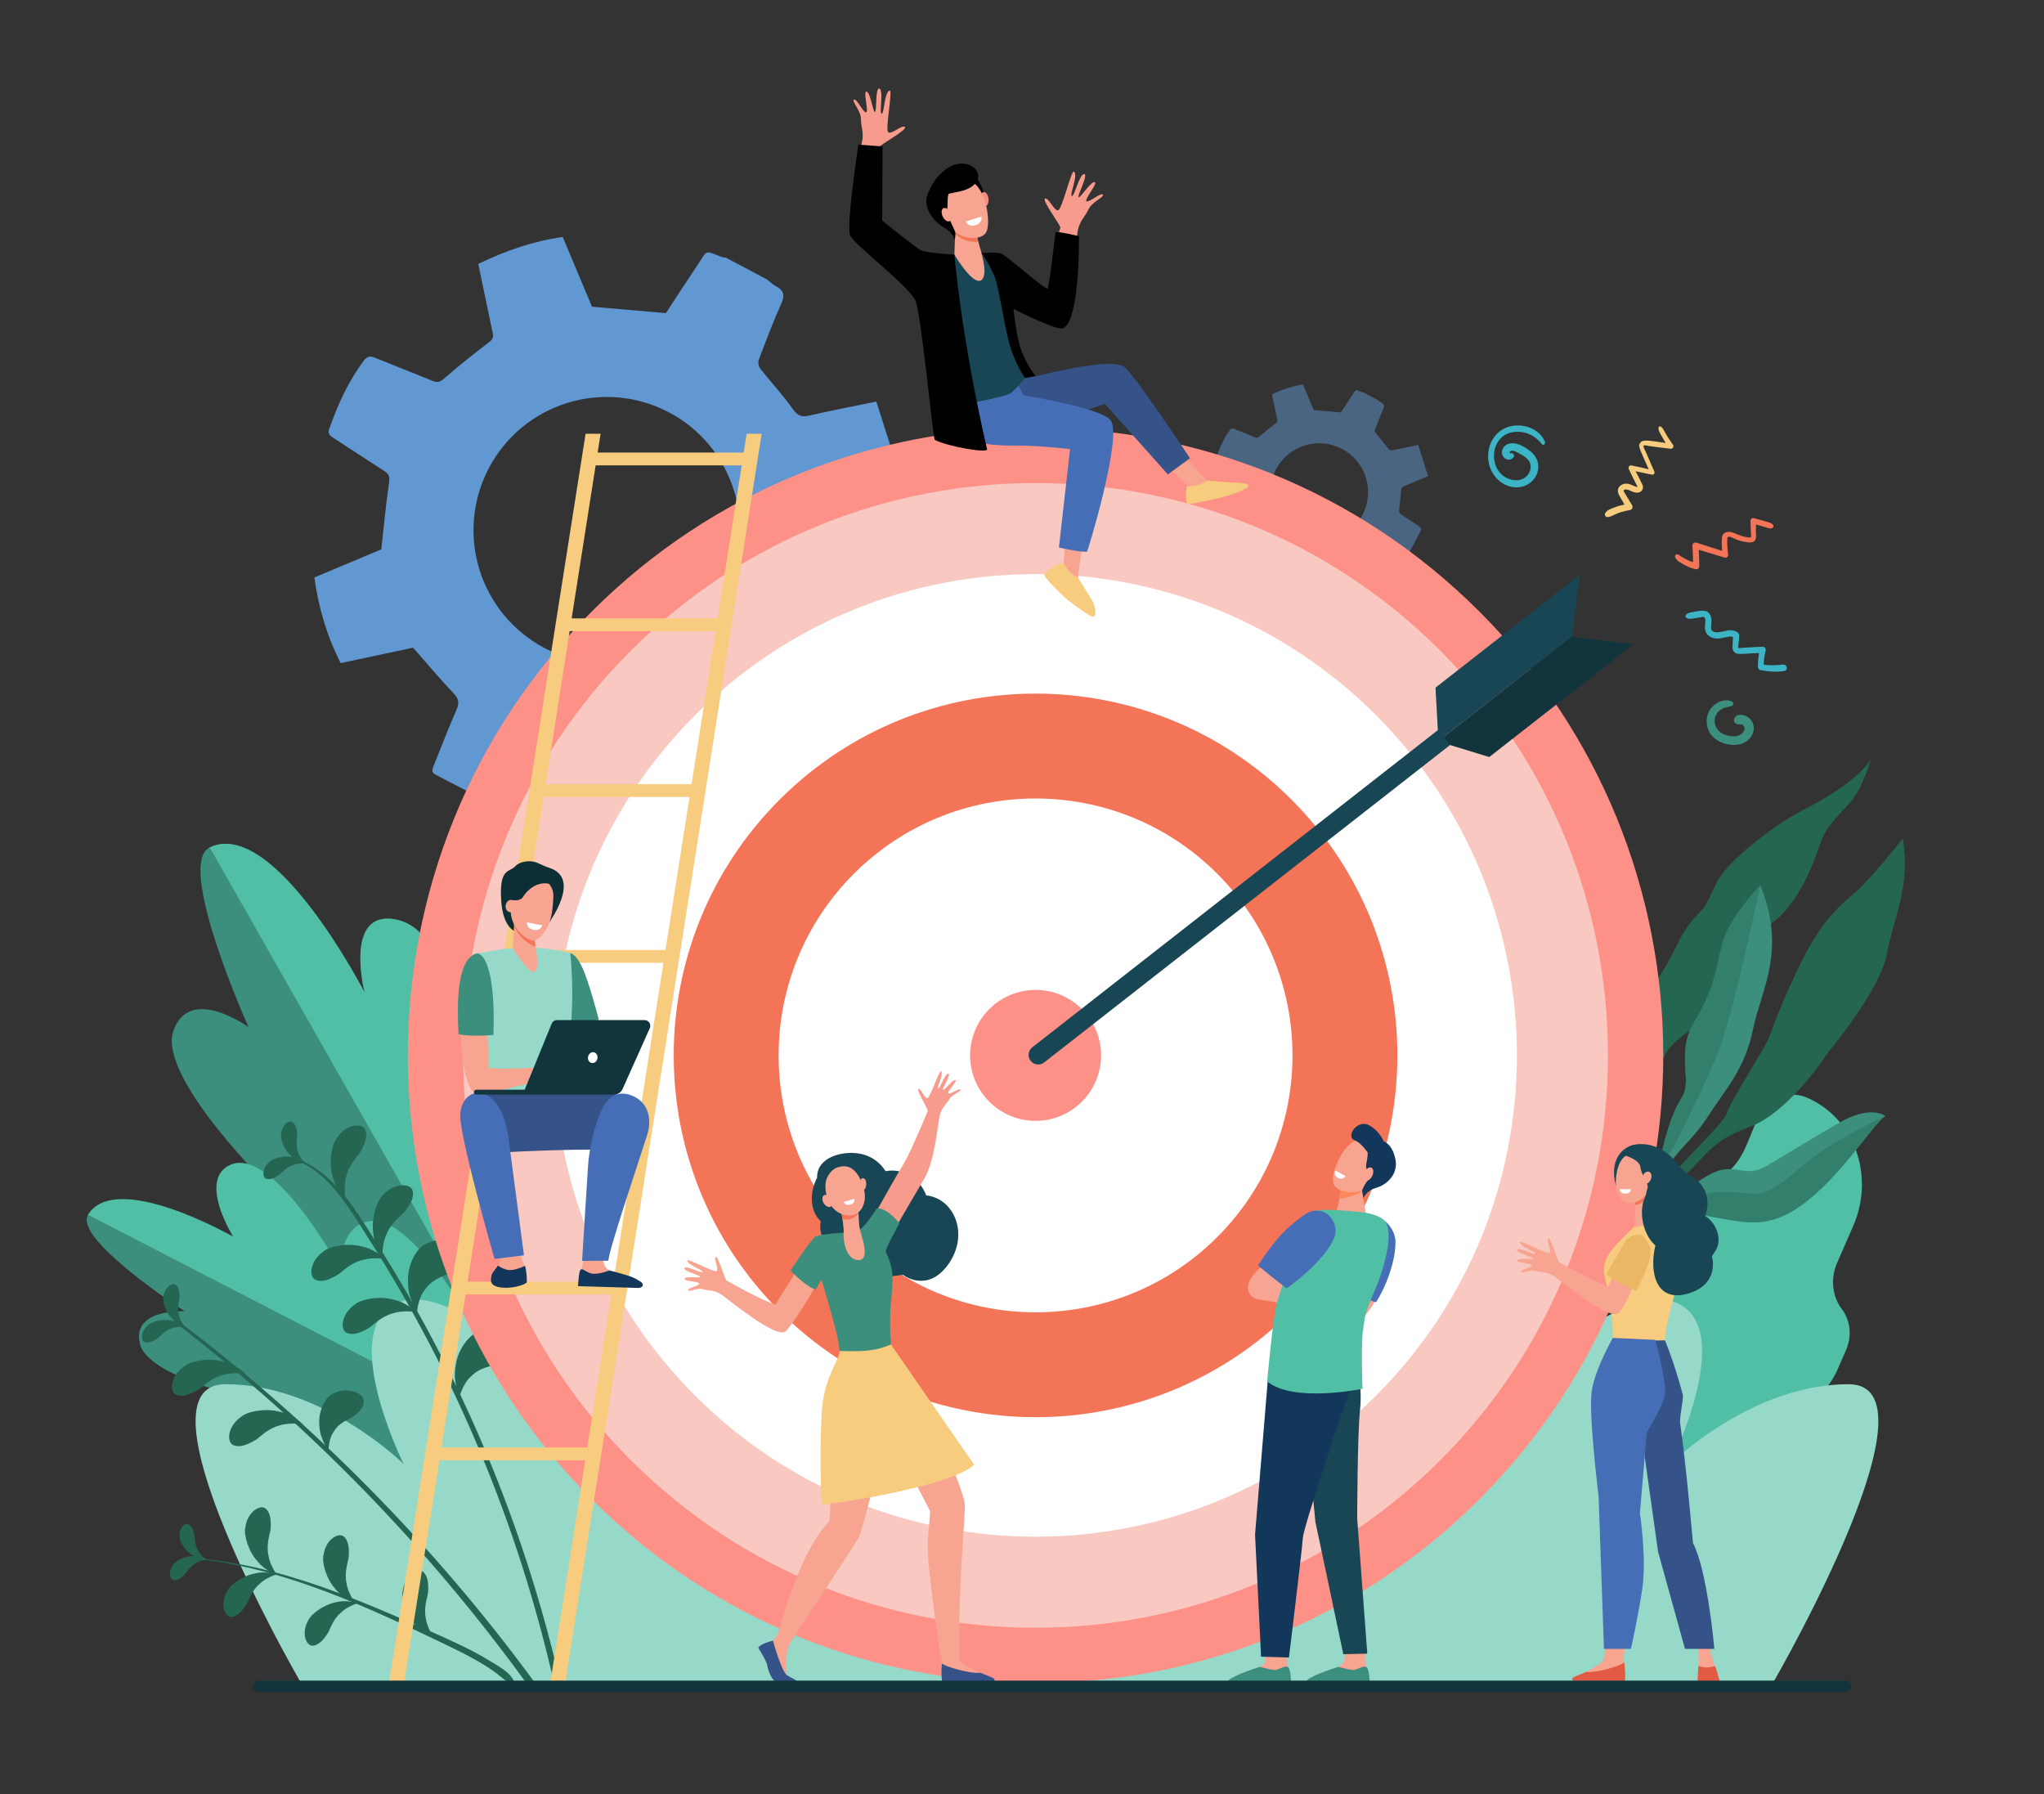 <svg width="630" height="553" viewBox="0 0 630 553" fill="none" xmlns="http://www.w3.org/2000/svg">
<rect x="0" y="0" width="630" height="553" fill="#333333" stroke="none"/>
<g clip-path="url(#clip0)">
<path d="M268.054 190.149C263.859 187.359 259.564 184.716 255.427 181.854C254.672 181.329 253.997 179.977 254.077 179.089C254.577 173.283 255.415 167.493 255.877 161.67C256.013 159.977 256.389 159.09 258.01 158.443C263.712 156.17 269.348 153.742 275.015 151.367C275.933 150.983 276.838 150.565 278.42 149.866C275.654 141.173 272.911 132.576 270.103 123.764C262.805 125.263 256.148 126.529 249.552 128.044C247.229 128.597 245.957 128.321 244.444 126.175C241.35 121.784 237.647 117.825 234.32 113.592C233.808 112.942 233.584 111.629 233.872 110.865C236.084 105.042 238.277 99.203 240.83 93.529C242.055 90.805 241.424 89.348 238.982 88.101C238.045 87.623 237.279 86.804 236.435 86.141L223.791 79.436C223.255 79.379 222.726 79.272 222.209 79.118C217.071 77.058 218.061 77.094 215.179 81.388C211.667 86.622 208.248 91.914 205.242 96.499L182.465 94.524C179.553 87.584 176.505 80.332 173.441 73.032C164.204 74.337 155.741 77.304 147.417 81.327C148.905 88.48 150.34 95.475 151.831 102.465C152.107 103.721 152.027 104.481 150.802 105.41C146.006 109.046 141.296 112.812 136.761 116.766C135.456 117.908 134.609 117.919 133.193 117.336C127.35 114.922 121.448 112.635 115.59 110.26C114.136 109.665 113.198 109.707 112.133 111.142C107.357 117.537 104.113 124.69 101.475 132.156C100.949 133.632 101.663 134.266 102.783 134.982C107.955 138.3 113.046 141.731 118.243 145.008C119.739 145.951 120.201 146.769 119.916 148.696C118.931 155.357 118.334 162.073 117.529 169.309L96.9 177.966C98.192 187.367 100.772 196.08 105.006 204.364L127.327 199.605C131.667 204.538 135.58 209.228 139.773 213.643C141.36 215.302 141.648 216.574 140.741 218.656C138.321 224.2 136.119 229.835 133.885 235.459C133.445 236.565 132.568 237.865 134.305 238.777C141.368 242.445 148.43 246.115 155.489 249.785C156.991 250.564 157.931 250.061 158.827 248.64C162.163 243.386 165.728 238.255 168.972 232.935C170.222 230.883 171.582 230.797 173.706 231.068C178.961 231.737 184.232 232.304 189.509 232.39C191.782 232.426 192.62 233.012 193.4 235.028C195.911 241.509 198.674 247.888 201.285 254.173C206.921 254.134 222.24 249.221 227.749 245.748C226.252 238.835 224.814 231.845 223.18 224.891C222.771 223.152 223.282 222.403 224.607 221.344C228.885 217.932 232.92 214.218 237.165 210.765C237.879 210.182 239.334 209.855 240.155 210.17C245.374 212.172 250.523 214.357 255.673 216.53C258.549 217.749 259.705 218.255 260.803 217.509L272.687 195.076C272.7 193.257 271.448 192.408 268.054 190.149ZM223.329 182.612C218.234 192.24 209.522 199.45 199.11 202.656C188.697 205.862 177.438 204.802 167.807 199.708C163.039 197.186 158.814 193.749 155.374 189.594C151.933 185.44 149.345 180.648 147.758 175.494C146.17 170.339 145.613 164.922 146.119 159.552C146.625 154.182 148.185 148.965 150.708 144.198C155.803 134.569 164.515 127.359 174.927 124.153C185.34 120.947 196.599 122.008 206.23 127.102C215.86 132.196 223.071 140.906 226.278 151.316C229.485 161.726 228.424 172.984 223.329 182.612Z" fill="#6198D1"/>
<path opacity="0.5" d="M436.348 161.498C434.811 160.472 433.234 159.502 431.713 158.457C431.561 158.333 431.438 158.178 431.352 158.001C431.267 157.825 431.221 157.632 431.218 157.436C431.403 155.305 431.71 153.181 431.879 151.046C431.929 150.424 432.067 150.098 432.662 149.86C434.755 149.031 436.827 148.135 438.904 147.264C439.241 147.123 439.573 146.968 440.154 146.711C439.139 143.52 438.132 140.351 437.112 137.13C434.432 137.683 431.987 138.142 429.567 138.701C428.713 138.9 428.248 138.803 427.692 138.015C426.555 136.403 425.203 134.951 423.975 133.397C423.877 133.252 423.811 133.088 423.783 132.915C423.754 132.742 423.763 132.565 423.809 132.396C424.619 130.256 425.427 128.113 426.365 126.037C426.815 125.036 426.583 124.502 425.687 124.043C425.353 123.835 425.04 123.594 424.752 123.325L420.092 120.855C419.895 120.835 419.701 120.796 419.511 120.739C417.628 119.982 417.99 119.995 416.931 121.569C415.642 123.49 414.387 125.44 413.283 127.113L404.923 126.388L401.604 118.497C398.214 118.978 395.102 120.067 392.052 121.538C392.605 124.173 393.125 126.742 393.67 129.308C393.769 129.767 393.742 130.046 393.291 130.386C391.532 131.722 389.803 133.104 388.139 134.556C387.657 134.976 387.348 134.979 386.828 134.766C384.682 133.879 382.516 133.043 380.367 132.167C379.834 131.951 379.488 131.968 379.098 132.493C377.344 134.841 376.155 137.47 375.185 140.199C374.994 140.752 375.254 140.976 375.666 141.239C377.563 142.453 379.433 143.727 381.341 144.919C381.894 145.265 382.06 145.566 381.955 146.271C381.592 148.718 381.374 151.182 381.078 153.839L373.506 157.016C373.942 160.387 374.949 163.66 376.482 166.694L384.679 164.952C386.269 166.763 387.721 168.483 389.25 170.106C389.831 170.717 389.939 171.181 389.604 171.944C388.717 173.979 387.909 176.05 387.088 178.113C386.927 178.519 386.606 178.995 387.243 179.327L395.019 183.369C395.572 183.646 395.915 183.466 396.245 182.946C397.47 181.011 398.778 179.136 399.967 177.184C400.426 176.429 400.927 176.399 401.707 176.498C403.632 176.766 405.571 176.927 407.514 176.982C408.344 176.996 408.656 177.212 408.944 177.95C409.865 180.331 410.88 182.672 411.84 184.978C413.908 184.978 419.531 183.162 421.552 181.887C420.999 179.352 420.474 176.783 419.876 174.231C419.724 173.592 419.912 173.316 420.399 172.929C421.97 171.676 423.441 170.313 425.009 169.044C425.166 168.928 425.347 168.849 425.538 168.811C425.729 168.774 425.926 168.778 426.116 168.825C428.032 169.561 429.921 170.363 431.81 171.165C432.866 171.612 433.292 171.798 433.693 171.524L438.052 163.29C438.068 162.637 437.596 162.325 436.348 161.498ZM419.932 158.733C418.061 162.268 414.863 164.915 411.041 166.092C407.218 167.269 403.085 166.88 399.549 165.01C397.799 164.084 396.248 162.822 394.985 161.297C393.722 159.772 392.772 158.013 392.19 156.12C391.607 154.228 391.403 152.239 391.589 150.268C391.775 148.297 392.348 146.382 393.274 144.632C394.2 142.882 395.462 141.331 396.987 140.068C398.512 138.806 400.271 137.856 402.164 137.273C404.056 136.69 406.045 136.486 408.016 136.672C409.988 136.857 411.904 137.429 413.654 138.355C417.189 140.225 419.837 143.423 421.014 147.244C422.191 151.066 421.802 155.198 419.932 158.733Z" fill="#6198D1"/>
<path d="M169.635 446.841C169.635 446.841 90.833 407.995 77.279 387.733C63.725 367.471 83.64 366.324 83.64 366.324C83.64 366.324 48.483 332.132 53.431 317.735C58.379 303.337 76.596 316.543 76.596 316.543C76.596 316.543 53.984 266.22 64.646 261.16C84.502 251.737 112.363 305.884 112.363 305.884C112.363 305.884 106.375 282.362 120.051 283.125C140.674 284.278 139.822 337.485 139.822 337.485C139.822 337.485 142.151 317.085 154.58 323.712C176.881 335.602 169.635 446.841 169.635 446.841Z" fill="#3C8F7C"/>
<path d="M159.068 315.486C149.361 310.103 139.709 325.841 139.709 325.841C139.709 325.841 140.688 284.283 120.073 283.13C106.398 282.367 112.385 305.889 112.385 305.889C112.385 305.889 84.502 251.737 64.645 261.16L169.738 445.978C170.468 433.071 178.294 326.148 159.068 315.486Z" fill="#50BFA5"/>
<path d="M167.594 447.322C167.594 447.322 103.156 455.34 86.458 448.193C69.759 441.045 81.728 432.252 81.728 432.252C81.728 432.252 45.909 425.21 43.143 414.222C40.377 403.234 56.91 404.11 56.91 404.11C56.91 404.11 22.542 381.866 27.136 374.381C35.693 360.437 75.077 382.892 75.077 382.892C75.077 382.892 61.783 370.651 70.622 365.574C83.955 357.915 105.048 391.446 105.048 391.446C105.048 391.446 103.737 383.182 114.174 382.267C132.928 380.619 167.594 447.322 167.594 447.322Z" fill="#3C8F7C"/>
<path d="M114.606 376.258C104.16 377.174 105.048 391.444 105.048 391.444C105.048 391.444 83.573 351.708 70.246 359.353C61.396 364.432 71.864 381.114 71.864 381.114C71.864 381.114 35.693 360.434 27.136 374.381L167.794 446.968C163.012 438.615 132.115 374.721 114.606 376.258Z" fill="#50BFA5"/>
<path d="M538.183 353.218L541.645 344.854C544.331 338.701 551.203 335.765 556.997 338.292C571.594 344.652 577.938 362.395 571.171 377.895L566.223 389.232C564.055 394.209 564.81 399.659 567.733 403.51C570.388 407.008 570.822 411.872 568.98 416.088L566.369 422.063C564.999 425.21 562.964 428.023 560.402 430.308C557.841 432.593 554.815 434.296 551.532 435.3C549.542 435.921 547.711 436.966 546.165 438.363C544.618 439.76 543.393 441.476 542.574 443.393L538.88 451.854C534.795 461.208 524.346 465.679 515.538 461.83L510.513 459.637C501.707 455.794 497.877 445.096 501.962 435.742C508.566 424.558 508.046 416.21 505.698 410.547C503.977 406.345 503.119 401.84 503.175 397.3C503.231 392.76 504.199 388.278 506.022 384.119L506.542 382.925C508.449 378.544 511.269 374.619 514.813 371.413C518.356 368.207 522.543 365.792 527.093 364.33C531.094 363.061 535.251 359.959 538.183 353.218Z" fill="#50BFA5"/>
<path d="M310.155 518.437C300.801 506.313 249.503 441.346 216.053 430.51C179.132 418.56 213.929 466.021 213.929 466.021C213.929 466.021 148.432 394.408 124.396 400.872C102.365 406.79 124.396 451.173 124.396 451.173C124.396 451.173 99.583 426.595 69.488 426.595C40.2 426.595 89.953 513.762 92.633 518.426L310.155 518.437Z" fill="#96D9C9"/>
<path d="M586.478 258.362C586.478 258.362 577.036 270.55 571.475 275.33C565.913 280.111 560.617 284.693 553.529 299.908C546.441 315.124 546.645 316.866 544.762 320.784C542.879 324.702 532.989 340.048 532.242 343.109C531.495 346.17 515.344 360.838 510.347 368.298C505.35 375.758 497.15 386.168 496.074 392.188L497.534 392.157C497.534 392.157 501.882 378.548 514.681 366.752C527.48 354.957 526.741 351.99 539.264 347.312C551.787 342.633 563.416 324.362 563.416 324.362C563.416 324.362 579.476 305.322 581.575 293.972C583.674 282.622 588.973 273.182 586.478 258.362Z" fill="#256653"/>
<path d="M576.677 233.96C576.677 233.96 574.229 242.839 570.097 247.492C565.966 252.146 562.724 254.8 560.858 260.438C558.991 266.076 553.722 280.506 543.988 285.876C534.253 291.246 528.152 312.738 520.48 317.884C512.808 323.029 510.914 327.561 509.418 339.102C507.922 350.643 508.148 367.153 494.5 385.474L493.671 379.944C493.671 379.944 503.942 364.648 504.686 354.467C505.43 344.287 503.513 328.2 507.133 321.536C510.754 314.873 503.773 311.787 510.673 302.043C517.574 292.299 516.639 288.138 524.778 280.222C524.778 280.222 525.494 279.929 528.899 272.419C532.303 264.909 548.354 253.423 555.346 249.859C562.337 246.295 572.614 240.356 576.677 233.96Z" fill="#256653"/>
<path d="M542.536 272.803C542.536 272.803 532.745 283.161 530.851 290.853C528.957 298.545 528.332 305.015 522.333 314.759C516.334 324.503 521.81 332.815 518.425 338.176C515.04 343.537 513.279 350.408 512.123 355.662C510.966 360.915 498.848 376.366 495.579 384.858C492.31 393.349 493.875 393.742 493.875 393.742C493.875 393.742 497.91 382.466 500.659 379.068C503.408 375.669 512.139 363.774 514.647 358.969C517.156 354.163 521.503 351.719 526.606 343.781C531.708 335.842 537.795 329.574 540.315 317.215C542.834 304.855 550.796 293.043 542.536 272.803Z" fill="#3C8F7C"/>
<path d="M500.396 386.782C500.396 386.782 507.203 372.327 521.326 374.011C535.45 375.694 542.898 380.295 555.219 371.442C567.539 362.588 577.285 346.28 581.102 343.952C581.102 343.952 576.798 340.3 566.903 346.007C557.008 351.714 549.964 356.149 544.225 359.478C538.487 362.807 535.342 359.033 529.695 360.794C524.966 362.27 517.939 368.08 514.708 371.229C513.663 372.254 512.488 373.14 511.215 373.864C510.057 374.525 508.668 375.338 507.756 375.963C505.928 377.212 499.315 386.589 499.315 386.589L500.396 386.782Z" fill="#3C8F7C"/>
<path d="M496.168 382.969C496.168 382.969 505.35 365.492 504.216 355.632C503.082 345.772 494.473 336.666 496.212 331.042C497.952 325.418 508.079 311.48 505.43 298.733C505.43 298.733 501.005 308.53 498.491 310.346C495.977 312.163 480.116 318.188 479.718 330.915C479.32 343.643 491.978 349.582 494.428 353.926C496.879 358.269 501.306 359.292 500.789 361.668C500.272 364.043 499.113 372.91 495.656 381.111L496.168 382.969Z" fill="#3C8F7C"/>
<path d="M504.371 371.751L515.756 353.702C515.756 353.702 523.434 338.84 528.818 326.209C534.203 313.579 542.536 272.803 542.536 272.803C542.536 272.803 532.745 283.161 530.851 290.853C528.957 298.545 528.332 305.015 522.333 314.759C516.334 324.503 521.81 332.815 518.425 338.176C515.04 343.537 513.279 350.408 512.123 355.662C510.966 360.915 498.848 376.366 495.579 384.858C493.787 389.508 493.449 391.726 493.507 392.785C494.21 384.855 504.371 371.751 504.371 371.751Z" fill="#327F6B"/>
<path d="M540.672 367.864C534.311 367.662 528.965 365.984 520.483 369.678C515.445 371.858 510.72 374.699 506.431 378.125C506.431 378.125 501.837 383.168 499.794 385.914L499.315 386.588L500.391 386.782C500.391 386.782 507.197 372.327 521.321 374.01C535.445 375.694 542.892 380.295 555.213 371.442C567.534 362.588 577.28 346.28 581.096 343.952C581.096 343.952 568.875 349.593 560.824 355.231C552.774 360.868 547.032 368.063 540.672 367.864Z" fill="#327F6B"/>
<path d="M498.491 310.349C495.963 312.168 480.116 318.191 479.718 330.918C479.32 343.645 491.978 349.584 494.428 353.928C496.879 358.272 501.306 359.295 500.789 361.67C500.272 364.045 499.113 372.913 495.656 381.114L495.883 381.918C497.376 378.75 499.556 373.9 500.778 370.128C502.764 363.99 502.352 361.164 501.519 355.623C500.687 350.082 490.584 336.849 488.712 330.688C486.84 324.528 498.129 317.585 501.185 313.675C504.241 309.766 505.438 298.719 505.438 298.719C505.438 298.719 501.019 308.53 498.491 310.349Z" fill="#327F6B"/>
<path d="M329.074 518.437C338.427 506.313 389.726 441.346 423.176 430.51C460.096 418.56 425.297 466.021 425.297 466.021C425.297 466.021 490.797 394.408 514.83 400.872C536.863 406.79 514.83 451.173 514.83 451.173C514.83 451.173 539.646 426.595 569.741 426.595C599.028 426.595 549.275 513.762 546.595 518.426L329.074 518.437Z" fill="#96D9C9"/>
<path d="M164.483 518.073C133.552 475.996 96.671 438.635 54.996 407.16C54.565 406.834 53.981 407.586 54.416 407.918C95.485 439.467 131.79 476.772 162.21 518.681L164.483 518.073Z" fill="#256653"/>
<path d="M79.121 443.556C80.119 442.848 82.716 440.158 86.165 439.317C89.436 438.211 93.574 438.952 93.433 439.041C93.518 439.237 90.706 436.041 86.317 435.114C82.099 433.881 76.302 434.915 74.411 436.588C70.11 439.497 69.767 444.438 71.897 445.353C74.015 446.332 76.842 444.985 79.121 443.556Z" fill="#256653"/>
<path d="M61.512 428.047C62.513 427.339 65.107 424.652 68.559 423.808C71.831 422.702 75.968 423.443 75.824 423.532C75.91 423.728 73.1 420.534 68.711 419.605C64.493 418.375 58.697 419.409 56.802 421.082C52.505 423.988 52.162 428.929 54.291 429.847C56.418 430.823 59.236 429.479 61.512 428.047Z" fill="#256653"/>
<path d="M108.754 436.668C107.816 437.252 104.484 438.424 102.946 441.092C101.171 443.489 101.196 447.374 101.317 447.288C101.511 447.441 98.635 443.724 98.455 439.546C97.921 435.399 100.087 430.781 102.213 429.805C106.085 427.239 111.403 428.915 111.987 431.13C112.64 433.347 110.693 435.263 108.754 436.668Z" fill="#256653"/>
<path d="M113.311 381.246C140.296 423.408 159.738 469.942 170.769 518.766L172.603 518.274C161.458 469.883 142.095 423.762 115.355 381.916C109.147 372.216 102.443 360.705 90.816 356.923C90.592 356.848 90.507 357.199 90.722 357.271C101.35 361.272 107.501 372.169 113.311 381.246Z" fill="#256653"/>
<path d="M110.864 355.333C110.175 356.348 107.545 358.988 106.763 362.458C105.723 365.751 106.544 369.874 106.633 369.73C106.832 369.81 103.591 367.065 102.567 362.693C101.254 358.504 102.172 352.69 103.806 350.762C106.63 346.41 111.55 345.968 112.523 348.08C113.538 350.176 112.25 353.03 110.864 355.333Z" fill="#256653"/>
<path d="M104.462 392.63C105.463 391.922 108.057 389.232 111.508 388.389C114.78 387.283 118.917 388.026 118.774 388.112C118.859 388.311 116.049 385.115 111.66 384.186C107.443 382.955 101.646 383.989 99.752 385.662C95.454 388.571 95.111 393.512 97.241 394.427C99.359 395.409 102.186 394.062 104.462 392.63Z" fill="#256653"/>
<path d="M114.125 408.979C115.123 408.272 117.72 405.581 121.169 404.741C124.44 403.635 128.578 404.376 128.437 404.464C128.522 404.661 125.71 401.467 121.321 400.538C117.103 399.305 111.309 400.339 109.415 402.012C105.117 404.92 104.771 409.861 106.901 410.777C109.019 411.756 111.849 410.409 114.125 408.979Z" fill="#256653"/>
<path d="M124.382 373.828C123.552 374.721 120.51 376.914 119.21 380.218C117.662 383.306 117.828 387.506 117.935 387.376C118.118 387.49 115.341 384.263 115.029 379.789C114.39 375.443 116.215 369.835 118.135 368.204C121.608 364.35 126.55 364.69 127.164 366.927C127.839 369.161 126.111 371.774 124.382 373.828Z" fill="#256653"/>
<path d="M138.589 392.37C137.394 393.003 133.218 394.154 131.122 397.278C128.743 400.06 128.442 404.815 128.6 404.719C128.824 404.923 125.624 400.131 125.762 395.002C125.466 389.879 128.508 384.418 131.191 383.406C136.169 380.597 142.513 383.102 143.036 385.861C143.631 388.64 141.081 390.819 138.589 392.37Z" fill="#256653"/>
<path d="M153.542 420.449C152.256 420.872 147.948 421.303 145.351 424.043C142.538 426.385 141.44 431.022 141.612 430.956C141.8 431.193 139.449 425.932 140.447 420.899C141.02 415.798 144.939 410.926 147.751 410.392C153.122 408.457 158.963 411.999 159.016 414.816C159.137 417.62 156.255 419.337 153.542 420.449Z" fill="#256653"/>
<path d="M86.261 361.908C86.814 361.446 88.236 359.74 90.241 359.093C92.13 358.294 94.611 358.54 94.531 358.612C94.589 358.726 92.785 356.953 90.147 356.599C87.6 356.046 84.218 356.923 83.169 357.982C80.755 359.892 80.766 362.829 82.063 363.277C83.36 363.725 84.975 362.854 86.261 361.908Z" fill="#256653"/>
<path d="M91.627 349.977C91.602 350.701 91.115 352.861 91.826 354.849C92.346 356.829 94.063 358.637 94.063 358.535C94.188 358.515 91.687 358.164 89.796 356.295C87.807 354.608 86.427 351.401 86.638 349.919C86.676 346.839 89.01 345.055 90.158 345.813C91.306 346.571 91.591 348.39 91.627 349.977Z" fill="#256653"/>
<path d="M48.835 412.262C49.388 411.8 50.809 410.097 52.814 409.447C54.703 408.65 57.184 408.894 57.104 408.966C57.162 409.079 55.359 407.307 52.723 406.956C50.173 406.403 46.791 407.276 45.743 408.338C43.328 410.246 43.34 413.185 44.636 413.633C45.934 414.081 47.549 413.196 48.835 412.262Z" fill="#256653"/>
<path d="M55.312 400.217C55.229 400.939 54.565 403.051 55.112 405.089C55.469 407.105 57.032 409.048 57.048 408.96C57.176 408.96 54.712 408.407 52.977 406.377C51.136 404.536 50.024 401.226 50.353 399.764C50.63 396.7 53.118 395.113 54.2 395.962C55.281 396.811 55.403 398.624 55.312 400.217Z" fill="#256653"/>
<path d="M61.064 480.493C88.388 483.488 113.84 495.546 138.337 507.314C154.859 515.244 154.026 517.503 157.392 518.684C157.517 518.726 157.652 518.731 157.78 518.698C157.908 518.665 158.024 518.594 158.112 518.496C158.201 518.398 158.258 518.275 158.278 518.145C158.297 518.014 158.278 517.88 158.222 517.76C156.928 515.194 153.52 513.461 151.172 511.987C148.411 510.286 145.562 508.735 142.635 507.339C136.401 504.311 130.002 501.588 123.644 498.825C110.715 493.21 97.573 487.926 83.911 484.348C76.426 482.362 68.79 481.002 61.081 480.281C61.053 480.282 61.028 480.294 61.008 480.313C60.989 480.332 60.977 480.358 60.975 480.385C60.973 480.413 60.981 480.44 60.997 480.462C61.014 480.483 61.037 480.499 61.064 480.504V480.493Z" fill="#256653"/>
<path d="M83.352 471.668C83.175 472.787 82.008 476.042 82.727 479.257C83.156 482.429 85.47 485.559 85.493 485.401C85.692 485.401 81.883 484.373 79.309 481.11C76.543 478.116 75.028 472.881 75.639 470.62C76.289 465.858 80.249 463.541 81.886 464.935C83.523 466.328 83.604 469.19 83.352 471.668Z" fill="#256653"/>
<path d="M107.426 480.28C107.247 481.386 106.079 484.655 106.801 487.87C107.227 491.039 109.542 494.169 109.567 494.014C109.766 494.014 105.972 492.983 103.383 489.723C100.617 486.728 99.105 481.491 99.716 479.232C100.363 474.468 104.323 472.154 105.961 473.545C107.598 474.936 107.678 477.808 107.426 480.28Z" fill="#256653"/>
<path d="M131.885 491.186C131.708 492.292 130.541 495.56 131.26 498.776C131.686 501.947 134.004 505.077 134.026 504.919C134.225 504.919 130.417 503.891 127.842 500.628C125.076 497.634 123.561 492.399 124.172 490.138C124.822 485.376 128.782 483.059 130.419 484.45C132.057 485.841 132.137 488.708 131.885 491.186Z" fill="#256653"/>
<path d="M76.167 494.156C76.659 493.229 77.616 490.179 79.942 488.213C82.027 486.115 85.473 485.1 85.407 485.225C85.548 485.343 82.171 483.969 78.451 484.948C74.751 485.617 70.708 488.625 69.895 490.63C67.713 494.501 69.341 498.419 71.322 498.306C73.316 498.234 74.969 496.121 76.167 494.156Z" fill="#256653"/>
<path d="M101.22 503.014C101.715 502.091 102.67 499.041 104.995 497.072C107.081 494.976 110.527 493.962 110.46 494.086C110.601 494.202 107.224 492.831 103.505 493.81C99.804 494.479 95.761 497.487 94.948 499.494C92.766 503.365 94.395 507.283 96.375 507.17C98.355 507.101 100.009 504.983 101.22 503.014Z" fill="#256653"/>
<path d="M57.096 485.034C57.53 484.517 58.534 482.728 60.254 481.801C61.839 480.759 64.142 480.576 64.079 480.646C64.15 480.74 62.212 479.432 59.751 479.54C57.336 479.473 54.399 480.828 53.625 481.978C51.744 484.121 52.242 486.798 53.506 486.988C54.77 487.179 56.083 486.109 57.096 485.034Z" fill="#256653"/>
<path d="M59.986 473.263C60.085 473.929 60.005 475.978 60.984 477.668C61.791 479.388 63.658 480.745 63.639 480.654C63.749 480.612 61.426 480.715 59.377 479.327C57.284 478.124 55.489 475.434 55.433 474.046C54.949 471.236 56.78 469.221 57.953 469.716C59.125 470.21 59.687 471.817 59.986 473.263Z" fill="#256653"/>
<path d="M455.985 462.04C531.542 386.499 531.542 264.024 455.985 188.483C380.429 112.943 257.927 112.943 182.371 188.483C106.814 264.024 106.814 386.499 182.371 462.04C257.927 537.581 380.429 537.581 455.985 462.04Z" fill="#FE9187"/>
<path d="M443.935 449.993C512.837 381.106 512.837 269.418 443.935 200.531C375.034 131.644 263.322 131.644 194.421 200.531C125.519 269.418 125.519 381.106 194.421 449.992C263.322 518.879 375.034 518.879 443.935 449.993Z" fill="#F9C8C0"/>
<path d="M424.088 430.15C482.028 372.222 482.028 278.302 424.088 220.374C366.148 162.446 272.208 162.446 214.268 220.374C156.328 278.302 156.328 372.222 214.268 430.15C272.208 488.078 366.148 488.078 424.088 430.15Z" fill="white"/>
<path d="M398.038 404.105C441.591 360.561 441.591 289.962 398.038 246.418C354.485 202.874 283.871 202.874 240.318 246.418C196.765 289.962 196.765 360.561 240.318 404.105C283.871 447.649 354.485 447.649 398.038 404.105Z" fill="#F47458"/>
<path d="M375.177 381.249C406.105 350.328 406.105 300.195 375.177 269.274C344.25 238.353 294.106 238.353 263.178 269.274C232.251 300.195 232.251 350.328 263.178 381.249C294.106 412.171 344.25 412.171 375.177 381.249Z" fill="white"/>
<path d="M339.373 325.261C339.373 329.253 338.189 333.155 335.971 336.475C333.752 339.794 330.599 342.381 326.91 343.909C323.221 345.436 319.162 345.836 315.246 345.057C311.329 344.278 307.732 342.356 304.909 339.533C302.085 336.71 300.162 333.114 299.384 329.198C298.605 325.283 299.004 321.225 300.532 317.536C302.06 313.848 304.648 310.696 307.968 308.478C311.288 306.26 315.191 305.076 319.184 305.076C321.836 305.076 324.461 305.598 326.91 306.613C329.36 307.627 331.585 309.114 333.46 310.988C335.335 312.862 336.822 315.087 337.836 317.536C338.851 319.985 339.373 322.61 339.373 325.261Z" fill="#FE9187"/>
<path d="M443.168 225.041L442.452 211.923L486.867 177.189L484.547 196.182L441.017 230.222L443.168 225.041Z" fill="#184655"/>
<path d="M446.454 229.459L459.012 233.313L503.43 198.579L484.434 196.257L440.906 230.297L446.454 229.459Z" fill="#12353D"/>
<path d="M317.661 326.934C317.901 327.241 318.199 327.498 318.538 327.689C318.878 327.881 319.252 328.004 319.639 328.052C320.026 328.099 320.419 328.069 320.794 327.965C321.17 327.86 321.521 327.683 321.828 327.442L446.965 229.586L443.306 224.913L318.172 322.769C317.552 323.254 317.15 323.965 317.054 324.746C316.958 325.527 317.176 326.314 317.661 326.934Z" fill="#184655"/>
<path d="M504.373 363.266C504.373 364.521 504.844 365.536 505.422 365.536C506 365.536 506.47 364.521 506.47 363.266C506.47 362.01 506 360.996 505.422 360.996C504.844 360.996 504.373 362.013 504.373 363.266Z" fill="#F7A491"/>
<path d="M494.509 510.483C494.785 508.528 494.868 505.525 494.838 502.061H501.677C500.966 506.968 500.408 510.787 500.408 510.787L500.579 512.338V516.917H485.601C488.231 515.67 490.778 514.254 493.225 512.678C493.584 512.425 493.884 512.099 494.105 511.72C494.327 511.341 494.464 510.919 494.509 510.483Z" fill="#F7A491"/>
<path d="M523.713 509.332L521.722 503.628H526.935C527.212 507.289 527.306 509.761 527.306 509.761L528.63 513.51L529.977 517.968C529.977 517.968 525.552 519.109 523.218 517.827L523.475 513.403L523.713 509.332Z" fill="#F7A491"/>
<path d="M496.674 385.369C498.48 382.897 505.939 375.741 506.768 375.755C509.183 375.797 517.112 375.799 518.66 376.585L518.586 390.208C518.334 391.353 512.861 409.165 513.179 413.066L513.14 413.102C512.062 414.151 510.78 414.967 509.374 415.499C507.967 416.031 506.466 416.268 504.964 416.196C503.461 416.124 501.99 415.743 500.641 415.078C499.292 414.413 498.094 413.478 497.122 412.331C497.112 408.877 496.902 405.427 496.494 401.998C495.482 394.289 492.183 391.505 496.674 385.369Z" fill="#F7CC7F"/>
<path d="M509.199 368.085C509.199 368.085 508.989 373.112 509.44 375.017C509.891 376.922 510.494 377.069 506.619 377.646C505.095 377.876 503.627 378.216 503.627 378.216C503.627 378.216 504.025 375.415 504.086 374.234C504.183 372.299 503.638 366.282 503.638 366.282L509.199 368.085Z" fill="#F7A491"/>
<path d="M506.246 370.587C505.554 370.977 504.799 371.245 504.016 371.378C503.884 369.006 503.638 366.282 503.638 366.282L508.942 368.002C508.295 369.093 507.363 369.987 506.246 370.587Z" fill="#F47458"/>
<path d="M523.478 513.372C525.522 514.282 527.726 513.734 528.611 513.441L528.907 514.235L530.032 517.995C530.032 517.995 525.544 519.101 523.218 517.826L523.478 513.372Z" fill="#E25A44"/>
<path d="M500.745 518.056H485.172C484.597 518.003 484.456 517.531 484.655 517.243C485.067 516.646 486.884 516.206 488.925 515.255C492.506 515.631 500.023 513.159 500.59 512.33C500.916 513.991 501.066 517.984 500.745 518.056Z" fill="#E25A44"/>
<path d="M501.926 413.329L511.052 478.243L519.349 508.171H528.392C528.392 508.171 526.293 484.057 521.797 475.516C521.797 475.516 519.83 452.625 517.867 438.626C517.574 436.533 519.025 431.102 518.647 429.698C515.732 418.914 513.165 413.069 513.165 413.069L501.926 413.329Z" fill="#355389"/>
<path d="M507.568 441.396L505.455 466.331C505.455 466.331 507.615 480.582 506.132 490.038C504.65 499.495 502.686 508.171 502.686 508.171H494.376L492.716 461.083C492.716 461.083 489.519 435.496 490.626 428.556C491.732 421.616 497.114 412.333 497.114 412.333L510.189 412.931C510.189 412.931 513.735 425.633 513.135 429.897C512.698 433.063 507.568 441.396 507.568 441.396Z" fill="#466EB6"/>
<path d="M520.422 398.627C530.304 395.663 527.66 386.954 527.613 387.291C527.64 387.014 528.572 385.925 529.031 384.988C530.951 381.081 528.42 376.38 525.519 374.757C527.455 369.78 525.519 365.03 521.924 363.045C520.117 362.029 518.548 360.639 517.322 358.969C514.581 355.311 509.595 351.631 503.599 352.831C497.667 354.349 505.61 357.786 504.824 363.49C504.426 366.382 505.571 365.978 507.357 368.293C504.785 372.813 506.271 380.401 510.217 383.843C508.265 391.978 510.339 401.655 520.422 398.627Z" fill="#184655"/>
<path d="M513.079 358.814C514.249 363.628 507.93 367.109 502.927 367.25C499.675 367.333 498.181 366.998 497.656 363.573C496.804 358.018 499.091 354.631 502.299 353.229C506.439 351.432 512.117 354.844 513.079 358.814Z" fill="#184655"/>
<path d="M505.734 355.579C507.17 356.139 508.364 357.186 509.105 358.538C510.278 360.75 509.694 367.87 504.816 370.214C499.937 372.559 497.697 367.234 498.051 363.302C498.405 359.37 499.819 354.233 505.734 355.579Z" fill="#F7A491"/>
<path d="M502.686 366.52L499.224 366.468C499.224 366.468 499.285 367.806 500.806 367.875C502.661 367.958 502.686 366.52 502.686 366.52Z" fill="white"/>
<path d="M510.839 363.916C511.561 360.244 511.276 357.456 508.666 356.113C506.055 354.769 503.823 353.436 501.475 355.853L500.947 356.149C500.947 356.149 505.358 357.368 505.604 359.71C505.85 362.052 508.193 364.834 507.833 365.984C507.474 367.134 507.056 369.426 507.056 369.426L508.021 368.633C508.021 368.633 510.117 367.59 510.839 363.916Z" fill="#184655"/>
<path d="M506.293 362.511C505.93 363.526 506.204 364.543 506.909 364.787C507.615 365.03 508.477 364.402 508.845 363.387C509.213 362.373 508.934 361.352 508.231 361.112C507.529 360.871 506.655 361.496 506.293 362.511Z" fill="#F7A491"/>
<path d="M135.478 450.031H180.393L169.674 518.208H174.306L234.762 133.682H230.13L229.217 139.475H184.213L185.12 133.682H180.487L119.974 518.208H124.606L135.478 450.031ZM212.53 245.62L205.115 292.78H160.155L167.556 245.62H212.53ZM168.172 241.68L175.573 194.518H220.564L213.149 241.68H168.172ZM204.496 296.723L197.081 343.883H152.135L159.535 296.723H204.496ZM196.475 347.826L189.061 394.986H144.117L151.518 347.837L196.475 347.826ZM228.611 143.418L221.183 190.578H176.193L183.593 143.418H228.611ZM136.097 446.088L143.498 398.929H188.427L181.013 446.088H136.097Z" fill="#F7CC7F"/>
<path d="M326.82 70.231C326.773 70.405 326.397 71.589 325.824 73.35L331.831 74.561C331.895 73.579 331.956 72.758 332.028 72.161C332.52 67.997 334.478 66.866 335.485 64.552C336.491 62.237 340.402 60.772 339.91 59.987C339.417 59.201 335.789 62.381 334.915 62.038C334.041 61.696 338.029 56.92 337.548 56.282C336.666 55.109 332.874 61.294 332.429 60.783C331.983 60.272 335.587 53.743 334.143 53.66C332.7 53.577 331.101 60.728 330.346 60.413C329.591 60.097 332.443 53.826 330.991 52.889C330.216 52.389 327.462 64.051 326.237 64.726C325.011 65.401 323.277 60.8 322.108 61.19C320.938 61.579 327.025 69.507 326.82 70.231Z" fill="#F79C8D"/>
<path d="M270.894 45.437C270.867 45.614 270.72 46.847 270.513 48.689L264.542 47.306C264.89 46.386 265.172 45.611 265.355 45.042C266.622 41.041 265.305 39.205 265.355 36.68C265.405 34.156 262.435 31.211 263.198 30.694C263.961 30.177 265.963 34.565 266.904 34.626C267.844 34.687 266.179 28.676 266.879 28.294C268.168 27.589 269.069 34.789 269.686 34.507C270.303 34.225 269.714 26.79 271.069 27.318C272.424 27.846 270.925 35.01 271.746 35.035C272.568 35.06 272.551 28.17 274.26 27.915C275.173 27.78 272.877 39.528 273.707 40.659C274.537 41.79 278.021 38.303 278.926 39.141C279.83 39.979 271.005 44.696 270.894 45.437Z" fill="#F79C8D"/>
<path d="M332.55 72.78C332.55 72.78 325.396 71.069 325.327 71.644C323.822 84.23 323.147 88.787 322.893 88.912C322.025 89.359 310.528 78.847 308.479 78.128C307.497 77.785 306.432 77.852 305.409 77.874C302.97 77.945 302.488 77.954 302.488 77.954H302.4V80.249C305.149 82.718 311.438 120.153 311.969 120.128C312.561 120.101 324.992 123.228 324.774 122.18C324.738 122.011 316.344 115.146 313.963 105.236C313.164 101.918 312.771 98.323 312.337 95.191C315.102 96.573 325.888 101.885 327.597 101.183C332.926 99.015 332.55 72.78 332.55 72.78Z" fill="black"/>
<path d="M353.959 139.245C353.959 139.245 365.527 148.303 365.912 149.91C366.465 152.221 377.06 149.183 374.504 148.71C373.918 148.602 372.037 148.126 371.882 148.044C371.053 147.601 360.762 135.203 360.762 135.203L353.959 139.245Z" fill="#F7A491"/>
<path d="M379.471 148.71L372.087 148.11C372.087 148.11 369.977 149.858 365.92 149.938C365.518 151.237 365.402 152.607 365.58 153.955C365.632 154.331 365.696 155.46 366.072 155.435C367.435 155.341 371.072 154.436 375.198 153.61C375.198 153.61 380.766 152.429 383.979 150.507C387.193 148.586 379.471 148.71 379.471 148.71Z" fill="#F7CC7F"/>
<path d="M302.137 116.525C308.081 117.328 314.12 117.068 319.973 115.757C330.814 113.221 342.797 110.877 346.309 112.917C349.136 114.562 366.775 141.228 366.775 141.228L359.957 146.205L340.521 124.444C340.521 124.444 315.725 133.591 310.155 132.579C297.486 130.267 297.3 120.139 302.137 116.525Z" fill="#355389"/>
<path d="M328.618 157.135C328.618 157.135 328.103 171.123 327.788 173.49C327.473 175.857 333.726 182.952 332.927 180.48C332.741 179.913 332.268 178.03 332.268 177.856C332.268 176.919 334.589 160.965 334.589 160.965L328.618 157.135Z" fill="#F7A491"/>
<path d="M336.92 185.576L332.301 178.066C332.301 178.066 329.763 177.037 327.76 173.509C326.427 173.774 325.166 174.323 324.063 175.119C323.759 175.342 321.693 176.855 321.85 177.203C322.379 178.489 325.197 181.24 328.278 184.243C328.278 184.243 332.642 187.766 335.864 189.679C339.085 191.592 336.92 185.576 336.92 185.576Z" fill="#F7CC7F"/>
<path d="M342.346 129.562C339.384 125.614 315.481 121.865 315.481 121.865L308.816 109.054L294.078 118.143C294.078 118.143 295.552 129.867 296.659 132.999C298.13 137.174 308.036 137.387 314.082 137.327C319.649 137.269 329.815 138.405 329.815 138.405L326.378 168.734C326.378 168.734 333.137 170.272 335.037 170.023C335.252 169.995 346.03 134.473 342.346 129.562Z" fill="#466EB6"/>
<path d="M302.48 77.99L294.167 78.454C294.167 78.454 293.976 78.512 293.918 78.523C293.24 78.648 293.854 102.875 294.471 111.924C295.088 120.974 296.299 124.773 296.299 124.773C296.299 124.773 307.577 122.771 311.04 121.428C312.475 120.875 315.951 116.525 315.951 116.525C315.951 116.525 312.4 111.753 310.611 103.997C309.228 98.016 307.53 87.407 306.557 85.195C304.308 80.121 302.48 77.99 302.48 77.99Z" fill="#184655"/>
<path d="M294.402 71.113L294.167 78.454C294.167 78.454 299.549 87.725 302.311 86.434C304.632 85.35 302.588 78.297 302.588 78.297C302.588 78.297 302.184 76.679 301.628 74.821C301.238 73.522 300.915 72.117 300.94 71.085C300.984 68.572 294.402 71.113 294.402 71.113Z" fill="#F7A491"/>
<path d="M300.926 71.085C300.984 68.575 294.402 71.113 294.402 71.113L294.38 71.829C294.58 72.142 294.829 72.422 295.115 72.659C296.938 74.067 299.23 74.728 301.523 74.506C301.172 73.303 300.896 72.034 300.926 71.085Z" fill="#F47458"/>
<path d="M300.832 54.371C300.832 54.371 303.575 58.519 303.78 61.986C303.924 63.953 303.744 65.93 303.249 67.839L294.446 57.332L300.832 54.371Z" fill="black"/>
<path d="M304.693 61.273C304.817 62.492 304.341 63.537 303.633 63.609C302.925 63.681 302.251 62.752 302.129 61.535C302.007 60.319 302.477 59.271 303.185 59.199C303.893 59.127 304.568 60.056 304.693 61.273Z" fill="#F48C7F"/>
<path d="M291.598 59.005C291.396 58.961 291.418 69.089 294.363 71.473C297.309 73.856 302.408 74.063 303.902 71.663C305.561 69.009 303.982 58.336 299.615 56.072C295.248 53.807 291.598 59.005 291.598 59.005Z" fill="#F7A491"/>
<path d="M290.854 52.723C288.614 54.689 287.535 56.124 286.011 59.616C284.147 63.913 287.845 68.362 290.948 70.123C294.051 71.884 294.308 74.03 294.308 74.03L294.435 72.711C294.498 72.308 294.485 71.896 294.396 71.497C294.287 71.127 294.14 70.77 293.957 70.43C293.68 69.863 292.85 67.942 292.513 67.419C291.639 66.075 291.468 65.782 291.899 64.505C292.231 63.52 291.847 61.347 292.358 59.724L296.534 58.825C296.534 58.825 299.148 58.198 300.467 56.674C304.256 52.314 296.766 47.439 290.854 52.723Z" fill="black"/>
<path d="M292.892 65.622C293.406 66.728 293.298 67.875 292.654 68.174C292.01 68.472 291.067 67.814 290.552 66.703C290.038 65.591 290.143 64.449 290.79 64.151C291.437 63.852 292.378 64.51 292.892 65.622Z" fill="#F7A491"/>
<path d="M294.167 78.454C294.167 78.454 285.923 78.07 283.796 77.108C282.507 76.524 271.904 67.983 271.904 67.983L272.023 45.133L264.575 44.58C264.575 44.58 260.703 69.836 262.05 72.601C263.433 75.454 278.937 87.208 282.037 92.307C283.824 95.246 287.549 135.206 288.121 135.565C292.134 137.653 304.524 139.738 304.231 138.471C296.166 103.469 294.167 78.454 294.167 78.454Z" fill="black"/>
<path d="M297.685 68.257L302.483 66.733C302.483 66.733 302.95 68.591 300.86 69.321C298.31 70.214 297.685 68.257 297.685 68.257Z" fill="white"/>
<path d="M502.446 157.174C502.592 157.136 502.727 157.065 502.841 156.967C502.955 156.868 503.045 156.745 503.105 156.607C503.164 156.468 503.191 156.318 503.183 156.168C503.175 156.017 503.133 155.87 503.06 155.739C502.554 154.909 502.059 154.08 501.561 153.25C500.455 151.414 500.36 151.376 500.455 151.165C500.67 150.665 501.611 150.889 501.951 151.011C502.703 151.268 503.394 151.718 504.194 151.821C505.753 152.017 506.89 150.825 506.196 149.316C505.56 147.933 504.843 146.576 504.116 145.229C505.775 145.572 507.454 145.962 509.13 146.28C509.256 146.312 509.39 146.307 509.513 146.265C509.636 146.223 509.745 146.146 509.826 146.043C509.907 145.941 509.956 145.818 509.968 145.688C509.98 145.558 509.954 145.427 509.893 145.312C509.36 144.09 507.786 140.468 507.266 139.273C507.131 138.963 506.334 137.598 506.611 137.338C506.887 137.078 507.993 137.421 508.27 137.459C509.725 137.669 510.242 137.736 514.988 138.305C515.541 138.375 516.025 137.6 515.687 137.13C512.369 132.502 512.952 132.079 511.771 131.429C511.716 131.399 511.653 131.384 511.59 131.384C511.527 131.385 511.465 131.401 511.41 131.432C511.355 131.463 511.308 131.507 511.275 131.561C511.241 131.614 511.222 131.675 511.218 131.739C511.113 132.435 511.138 132.607 512.385 134.816C512.708 135.387 513.045 135.95 513.397 136.503C507.645 135.69 506.207 135.347 505.438 136.638C504.885 137.534 505.161 137.777 508.159 144.626C506.425 144.176 504.672 143.833 502.905 143.457C502.76 143.418 502.607 143.422 502.465 143.47C502.323 143.517 502.197 143.605 502.105 143.723C502.012 143.84 501.956 143.983 501.943 144.132C501.931 144.281 501.962 144.431 502.034 144.563C504.332 149.506 504.595 149.54 504.678 150.032C504.678 150.032 504.982 150.112 504.531 150.073C503.768 150.004 502.36 148.893 500.897 149.064C499.611 149.213 498.386 150.264 498.685 151.666C498.853 152.479 499.157 152.772 500.69 155.49C499.143 155.8 497.638 156.292 496.207 156.955C495.614 157.188 495.108 157.599 494.757 158.13C494.687 158.254 494.649 158.393 494.647 158.535C494.646 158.677 494.681 158.817 494.749 158.942C494.818 159.067 494.917 159.172 495.037 159.247C495.158 159.322 495.296 159.365 495.438 159.372C497.13 159.264 497.871 157.945 502.446 157.174Z" fill="#F7CC7F"/>
<path d="M532.651 170.841C532.431 169.399 532.338 167.941 532.375 166.483C532.375 166.207 532.331 165.654 532.621 165.482C533.321 165.048 534.363 166.248 537.046 166.834C538.21 167.089 540.597 167.717 541.106 166.154C541.382 165.352 541.197 164.34 541.194 163.508C541.194 162.878 541.217 162.247 541.225 161.617C545.581 162.845 545.332 163.099 546.319 162.67C546.384 162.637 546.441 162.591 546.488 162.536C546.535 162.48 546.571 162.416 546.593 162.347C546.615 162.277 546.623 162.204 546.617 162.132C546.611 162.059 546.59 161.988 546.557 161.924C546.004 161.028 546.106 161.285 540.63 159.679C540.506 159.642 540.376 159.633 540.248 159.654C540.12 159.675 539.999 159.724 539.892 159.797C539.786 159.871 539.698 159.968 539.634 160.08C539.57 160.193 539.533 160.318 539.524 160.447C539.524 161.302 539.751 165.17 539.704 165.648C539.659 165.618 539.449 165.648 539.405 165.648C537.585 165.585 536.056 164.927 534.408 164.246C533.055 163.693 531.219 163.677 530.796 165.408C530.563 166.348 530.66 168.283 530.796 169.776C528.144 168.928 525.497 168.059 522.842 167.23C522.322 167.067 521.575 167.451 521.617 168.076C521.733 169.804 521.794 171.532 521.838 173.266C520.275 172.75 518.802 171.996 517.468 171.032C516.484 170.321 515.231 171.701 517.839 173.324C519.271 174.279 520.854 174.988 522.521 175.42C523.074 175.566 523.749 175.21 523.749 174.571C523.749 172.857 523.683 171.14 523.578 169.425C526.227 170.238 528.89 171.023 531.542 171.836C531.686 171.878 531.837 171.883 531.983 171.85C532.128 171.817 532.263 171.747 532.374 171.647C532.485 171.548 532.569 171.421 532.617 171.28C532.666 171.139 532.678 170.988 532.651 170.841Z" fill="#F47458"/>
<path d="M541.833 205.578C541.831 205.813 541.916 206.041 542.073 206.218C542.229 206.394 542.445 206.506 542.679 206.532C545.113 206.971 547.525 207.195 549.972 206.781C551.244 206.562 550.802 204.668 549.546 204.804C547.578 205.059 545.586 205.082 543.611 204.873C543.653 203.413 543.852 201.962 544.206 200.546C544.344 200.009 543.988 199.285 543.357 199.301C541.783 199.346 535.835 199.691 535.782 199.755C535.797 199.703 535.797 199.649 535.782 199.597C535.666 198.964 536.131 196.816 536.084 195.831C536.028 194.725 534.563 194.33 533.675 194.244C531.874 194.073 529.878 195.369 528.124 194.673C526.437 193.998 528.334 191.355 526.974 189.286C525.926 187.694 524.122 188.18 521.279 188.72C520.58 188.855 519.897 188.996 519.548 189.682C519.499 189.769 519.479 189.868 519.489 189.967C519.498 190.066 519.539 190.16 519.604 190.235C520.461 191.031 521.487 190.672 524.087 190.235C524.418 190.18 524.977 189.983 525.273 190.235C526.255 191.048 524.817 193.276 525.978 195.176C526.885 196.647 528.697 196.918 530.234 196.733C531.44 196.586 532.928 195.887 534.15 196.321C534.084 197.366 533.987 198.422 534.001 199.467C534.015 200.609 534.598 201.403 535.749 201.497C537.018 201.602 538.34 201.428 539.621 201.37C540.475 201.331 541.327 201.295 542.182 201.248C541.929 202.677 541.812 204.127 541.833 205.578Z" fill="#3CB4C5"/>
<path d="M471.759 139.135C464.955 133.558 461.49 138.582 463.462 140.893C464.292 141.886 465.791 141.966 466.543 140.844C466.886 140.329 466.38 139.478 465.738 139.68C465.207 139.845 465.083 139.243 465.647 139.01C466.405 138.695 467.326 139.251 467.978 139.599C469.502 140.404 471.491 141.43 471.75 143.34C472.135 146.191 469.237 149.208 464.939 147.546C458.741 145.149 459.034 135.009 465.608 133.326C469.187 132.41 473.028 133.928 475.224 136.87C475.653 137.445 476.419 136.771 476.186 136.196C474.433 131.83 468.858 130.165 464.629 131.644C460.293 133.162 458.133 137.727 458.78 142.151C459.46 146.786 463.421 150.64 468.255 150.145C473.543 149.6 476.51 143.036 471.759 139.135Z" fill="#3CB4C5"/>
<path d="M538.763 221.023C537.657 220.246 535.364 219.771 534.615 221.28C534.269 221.983 534.463 222.848 535.279 223.116C536.095 223.384 536.825 222.95 537.441 223.689C537.97 224.322 537.652 225.231 537.165 225.798C535.694 227.532 532.555 227.001 530.804 226.039C528.011 224.512 527.524 220.509 530.527 218.604C531.471 218.006 532.566 217.877 533.63 217.628C534.217 217.489 534.502 216.558 533.879 216.245C531.487 215.037 528.536 216.585 527.12 218.62C525.632 220.755 525.69 223.796 527.07 225.97C528.611 228.4 531.719 229.611 534.515 229.581C540.331 229.514 542.361 223.536 538.763 221.023Z" fill="#3C8F7C"/>
<path d="M424.005 400.278C423.892 400.708 423.722 401.121 423.499 401.506C422.039 404.163 418.649 407.956 418.649 407.956L416.03 402.053C416.03 402.053 416.455 400.198 417.197 397.549C419.727 398.21 422.139 398.591 424.005 400.278Z" fill="#F8A492"/>
<path d="M408.977 395.157C408.977 395.157 423.596 401.45 424.069 401.331C424.373 401.254 430.065 391.729 430.126 382.77C430.153 378.622 425.858 373.645 421.063 374.641C418.649 375.136 418.687 375.808 415.114 381C411.541 386.193 408.977 395.157 408.977 395.157Z" fill="#466EB6"/>
<path d="M396.499 507.997C396.499 507.997 396.847 513.737 396.847 513.751C396.975 514.478 397.478 516.278 397.478 516.942C397.478 519.43 385.658 514.829 388.307 513.726C388.545 513.626 389.804 512.872 389.881 512.023C390.003 510.718 390.31 508.077 390.31 508.077L396.499 507.997Z" fill="#F7A491"/>
<path d="M388.335 513.701C388.335 513.701 391.101 514.464 392.533 514.655C393.966 514.846 395.827 513.242 396.834 513.674C397.94 514.152 397.896 518.44 397.896 518.44C397.896 518.44 383.014 519.66 378.83 518.399C377.17 517.898 382.663 515.476 388.335 513.701Z" fill="#3C8F7C"/>
<path d="M420.681 507.997C420.681 507.997 421.027 513.737 421.03 513.751C421.157 514.478 421.66 516.278 421.66 516.942C421.66 519.43 409.837 514.829 412.487 513.726C412.727 513.626 414.356 512.307 414.423 511.461C414.544 510.154 414.481 508.077 414.481 508.077L420.681 507.997Z" fill="#F7A491"/>
<path d="M412.517 513.701C412.517 513.701 415.283 514.464 416.713 514.655C418.142 514.846 420.009 513.242 421.013 513.674C422.119 514.152 422.166 518.44 422.166 518.44C422.166 518.44 407.216 519.864 403.009 518.399C401.377 517.829 406.842 515.476 412.517 513.701Z" fill="#3C8F7C"/>
<path d="M419.583 365.276L420.925 373.751C420.925 373.751 415.817 377.848 412.841 376.986C410.352 376.258 412.055 372.993 412.055 372.993C412.055 372.993 413.386 368.469 412.976 366.1C412.567 363.73 419.583 365.276 419.583 365.276Z" fill="#F7A491"/>
<path d="M418.621 367.836C416.783 368.656 414.836 369.204 412.841 369.465C413.029 368.282 413.137 367.026 412.976 366.1C412.788 364.994 414.182 364.745 415.742 364.784C417.775 364.958 419.589 365.276 419.589 365.276L419.846 366.905C419.499 367.288 419.083 367.604 418.621 367.836Z" fill="#FE875E"/>
<path d="M426.027 355.502C426.237 355.502 424.008 364.969 420.56 366.597C417.111 368.226 411.964 367.377 410.999 364.828C409.931 362.008 413.825 352.349 418.679 351.122C423.533 349.894 426.027 355.502 426.027 355.502Z" fill="#F7A491"/>
<path d="M422.028 346.803C423.987 347.934 425.544 349.649 426.481 351.708C427.775 352.322 429.34 353.643 430.093 357.238C431.016 361.634 427.731 365.024 424.249 366.044C420.767 367.065 420.23 369.362 420.23 369.362L419.835 366.874C419.835 366.874 420.609 364.717 421.771 363.636C422.932 362.555 421.218 360.982 421.068 359.696C420.952 358.709 421.68 356.787 421.522 355.167C421.522 355.167 419.586 352.233 417.681 351.509C414.434 350.284 418.499 344.765 422.028 346.803Z" fill="#13375B"/>
<path d="M420.568 361.352C420.117 362.458 420.291 363.531 420.98 363.777C421.669 364.023 422.576 363.338 423.026 362.243C423.477 361.148 423.303 360.064 422.614 359.818C421.926 359.572 421.019 360.26 420.568 361.352Z" fill="#F7A491"/>
<path d="M407.716 403.69L387.635 400.416C387.635 400.416 389.92 394.665 390.738 394.665C391.557 394.665 405.921 400.936 405.921 400.936L407.064 403.231L407.716 403.69Z" fill="#F8A492"/>
<path d="M418.004 417.46C418.004 417.46 420.006 427.137 419.191 434.484C418.375 441.83 418.311 467.907 418.311 467.907L421.425 509.634L414.033 509.797C414.033 509.797 405.269 468.087 405.432 469.151C405.595 470.216 402.492 439.784 402.492 439.784L412.943 416.536L418.004 417.46Z" fill="#184655"/>
<path d="M416.043 417.001C416.043 417.001 417.352 425.719 415.717 429.543C414.083 433.367 401.715 470.88 401.563 473.943C401.411 477.007 397.284 510.817 397.284 510.817L388.689 510.574L386.831 472.97L390.722 425.722L394.502 413.777L416.043 417.001Z" fill="#13375B"/>
<path d="M420.922 373.751C420.922 373.751 418.801 375.133 416.823 374.978C414.846 374.823 412.053 372.993 412.053 372.993L412.44 371.677C412.44 371.677 417.556 370.933 417.694 371.013C417.833 371.093 420.922 373.751 420.922 373.751Z" fill="#F7A491"/>
<path d="M398.333 394.383C398.333 394.383 390.738 401.55 387.309 400.328C383.88 399.106 382.461 394.922 390.827 388.801C398.313 383.326 398.333 394.383 398.333 394.383Z" fill="#F8A492"/>
<path d="M393.186 403.234C394.314 397.095 402.492 377.995 403.142 374.478C403.46 372.766 407.871 372.73 412.075 372.951C416.5 373.189 420.925 373.751 420.925 373.751C420.925 373.751 424.852 374.395 426.58 376.015C428.309 377.635 428.771 382.098 426.284 390.614C424.324 397.325 421.89 401.011 420.687 405.899C420.443 407.539 420.236 409.156 419.957 411.048C419.517 418.356 419.957 428.014 419.957 428.014C419.957 428.014 398.568 432.438 390.567 425.719C390.572 425.719 392.03 409.521 393.186 403.234Z" fill="#50BFA5"/>
<path d="M387.735 390.036C387.735 390.036 396.128 396.963 396.618 396.963C396.933 396.963 408.596 388.391 411.276 381.341C412.763 377.445 409.641 373.087 406.076 373.101C403.607 373.101 402.506 373.748 397.608 377.879C392.71 382.01 387.735 390.036 387.735 390.036Z" fill="#466EB6"/>
<path d="M411.596 360.733L414.746 362.458C414.746 362.458 413.917 363.783 412.512 363.069C410.791 362.198 411.596 360.733 411.596 360.733Z" fill="white"/>
<path d="M212.12 397.646C211.874 396.941 215.309 396.371 215.494 395.655C215.68 394.939 211.155 394.886 210.992 394.256C210.693 393.1 215.948 394.013 215.846 393.473C215.743 392.934 210.37 391.723 210.95 390.797C211.531 389.871 216.39 392.63 216.537 392C216.683 391.369 211.786 389.837 211.874 388.458C211.921 387.719 219.911 392.138 220.837 391.737C221.764 391.336 219.842 387.866 220.58 387.352C221.319 386.837 223.434 394.4 223.943 394.654C224.452 394.908 235.249 401.066 239.087 402.045C239.555 400.759 245.056 392.796 245.468 391.579C247.622 393.114 249.835 393.324 252.058 394.72C250.446 398.757 243.051 409.967 241.928 410.481C238.509 412.027 225.287 401.063 222.649 399.186C220.01 397.308 218.5 397.917 216.711 397.325C214.922 396.733 212.369 398.354 212.12 397.646Z" fill="#F7A491"/>
<path d="M285.475 368.398C283.497 363.128 278.326 359.937 272.944 360.932C272.121 359.606 271.042 358.456 269.772 357.549C268.501 356.642 267.063 355.996 265.54 355.648C259.63 354.382 251.638 356.716 251.853 362.973C249.561 367.176 249.472 373.187 252.982 376.383C251.759 382.035 257.055 387.501 263.939 387.302C266.334 391.253 270.903 393.794 275.444 393.252C276.533 393.122 278.196 392.851 278.469 392.918C278.124 392.854 285.765 398.724 292.239 389.705C298.846 380.503 294.206 369.379 285.475 368.398Z" fill="#184655"/>
<path d="M266.92 419.227C267.117 419.31 264.323 422.907 261.602 425.453C259.406 428.218 257.349 431.467 256.641 435.02C255.565 440.423 256.458 467.116 255.534 469.03C247.481 476.902 241.648 496.655 240.011 502.683C239.69 503.851 239.045 504.906 238.15 505.724L238.51 512.534L242.5 516.226C242.5 516.226 241.61 510.676 243.388 506.548C243.388 506.548 263.662 475.857 264.865 473.504C267.166 466.821 275.538 432.582 275.538 432.582L277.474 424.71C277.474 424.71 266.937 419.232 266.92 419.227Z" fill="#F7A491"/>
<path d="M233.755 507.931C233.755 507.931 236.289 511.832 236.504 513.353C236.72 514.874 238.07 518.33 239.563 518.54C239.901 518.59 245.703 519.016 245.647 518.291C245.614 517.738 243.515 516.945 242.539 516.273C240.855 515.109 238.236 505.627 238.236 505.627C238.236 505.627 233.866 506.7 233.755 507.931Z" fill="#355389"/>
<path d="M267.767 377.533C267.767 377.533 276.251 362.276 278.317 359.032C280.383 355.789 285.759 342.901 285.95 342.395C286.141 341.889 282.247 335.787 283.116 335.58C283.984 335.372 284.949 338.793 285.881 338.386C286.813 337.98 289.521 329.732 290.049 330.141C291.036 330.907 288.589 335.256 289.114 335.53C289.64 335.804 291.238 330.744 292.275 330.893C293.312 331.042 290.306 335.53 290.596 335.925C290.887 336.321 294.004 332.093 294.568 332.994C294.875 333.484 291.7 336.686 292.311 336.987C292.922 337.288 295.743 335.22 296.042 335.815C296.341 336.409 293.431 337.228 292.56 338.834C291.689 340.441 290.209 341.135 289.593 344.11C288.976 347.085 288.058 357.852 284.891 363.221C281.724 368.591 274.805 380.481 274.805 380.481L267.767 377.533Z" fill="#F79C8D"/>
<path d="M284.249 431.063C284.249 431.063 297.309 458.99 297.392 463.887C297.463 468.095 295.11 491.7 295.768 511.356C295.79 512.067 296.689 513.015 297.997 513.61C298.736 513.947 302.292 515.545 302.292 515.545L302.779 516.817L290.533 515.946L290.359 512.603C290.359 512.603 285.483 483.198 285.981 474.88C286.058 473.573 286.694 465.756 286.694 465.756L271.965 437.326L281.227 425.16L284.249 431.063Z" fill="#F7A491"/>
<path d="M272.996 385.792C273.348 383.647 276.669 378.274 277.194 376.944C277.194 376.944 273.342 372.05 270.214 372.421C270.214 372.421 266.013 379.386 263.624 379.61C261.234 379.834 252.838 380.21 251.361 381.103C249.884 381.996 243.648 391.613 243.648 391.613C243.648 391.613 249.265 397.347 251.524 397.333C251.524 397.333 252.725 394.969 253.203 394.452C253.543 395.558 258.776 412.502 258.77 416.343L258.809 416.376C259.965 417.316 261.3 418.011 262.734 418.419C264.167 418.827 265.668 418.939 267.146 418.749C268.624 418.559 270.048 418.07 271.331 417.313C272.615 416.556 273.731 415.545 274.611 414.344C274.349 410.965 274.285 407.574 274.418 404.188C274.802 396.554 276.348 392.497 272.996 385.792Z" fill="#3C8F7C"/>
<path d="M300.232 451.367L274.6 414.344C273.067 415.009 271.47 415.519 269.835 415.867C266.16 416.578 262.479 416.461 258.759 416.343C258.76 416.464 258.752 416.585 258.737 416.705C258.308 419.746 254.259 424.483 253.424 433.745C252.476 444.253 253.051 462.521 253.372 463.721C270.41 461.65 295.398 456.441 300.232 451.367Z" fill="#F7CC7F"/>
<path d="M259.301 373.46C259.301 373.46 260.203 378.316 260.023 380.229C259.843 382.142 260.709 388.314 264.603 388.336C268.497 388.358 265.341 380.489 264.976 378.614C264.611 376.739 264.523 370.93 264.523 370.93L259.301 373.46Z" fill="#F7A491"/>
<path d="M264.603 373.842C264.542 372.255 264.523 370.93 264.523 370.93L259.301 373.46C259.301 373.46 259.486 374.453 259.672 375.716C261.956 376.195 263.613 375.315 264.603 373.842Z" fill="#F47458"/>
<path d="M257.393 360.064C256.07 360.927 255.097 362.231 254.647 363.744C253.911 366.263 254.749 372.761 259.945 374.328C265.142 375.896 267.393 370.751 266.323 366.727C265.253 362.704 262.924 357.611 257.393 360.064Z" fill="#F7A491"/>
<path d="M266.973 365.168C266.871 366.249 266.298 367.076 265.692 367.012C265.087 366.949 264.68 366.025 264.783 364.947C264.885 363.869 265.457 363.039 266.06 363.1C266.663 363.161 267.072 364.09 266.973 365.168Z" fill="#F7A491"/>
<path d="M256.143 369.332C256.754 370.278 256.751 371.392 256.143 371.821C255.534 372.249 254.539 371.821 253.93 370.889C253.322 369.957 253.322 368.829 253.93 368.4C254.539 367.972 255.54 368.389 256.143 369.332Z" fill="#F7A491"/>
<path d="M290.491 518.261H305.962C306.535 518.208 306.676 517.746 306.476 517.461C306.067 516.878 304.264 516.447 302.234 515.526C298.675 515.896 290.926 513.466 290.364 512.65C290.041 514.271 290.173 518.191 290.491 518.261Z" fill="#355389"/>
<path d="M260.042 370.408L263.361 369.429C263.361 369.429 263.663 370.737 262.213 371.21C260.452 371.788 260.042 370.408 260.042 370.408Z" fill="white"/>
<path d="M175.775 293.765C176.206 293.784 177.393 294.179 179.124 297.453C181.337 301.637 184.572 314.267 184.572 314.267L174.918 317.862L173.679 315.224L171.635 294.929C171.635 294.929 175.656 293.759 175.775 293.765Z" fill="#3C8F7C"/>
<path d="M163.015 291.945C165.78 291.945 172.606 292.753 175.775 293.767C175.775 293.767 178.104 313.781 173.679 328.988C172.689 332.392 174.508 343.09 174.508 343.09L145.901 342.711C145.901 342.711 149.292 316.825 148.014 312.644C146.736 308.463 146.706 293.889 146.706 293.889C146.706 293.889 146.902 293.859 153.133 292.783C156.401 292.251 159.704 291.97 163.015 291.945Z" fill="#96D9C9"/>
<path d="M159.679 380.246C159.679 380.246 160.313 387.548 161.477 389.572C162.641 391.596 161.416 395.033 161.352 395.503C161.289 395.973 158.905 396.65 155.108 396.244C151.311 395.837 151.371 394.964 151.678 393.548C151.985 392.132 154.004 390.313 154.126 388.964C154.248 387.614 152.964 382.762 152.964 382.762L159.679 380.246Z" fill="#F7A491"/>
<path d="M171.27 337.073C171.27 337.073 191.016 335.967 195.427 338.646C199.838 341.326 192.294 354.407 192.294 354.407C192.294 354.407 178.552 353.774 151.64 355.328C145.279 355.695 144.726 338.713 145.907 337.305C147.088 335.898 171.27 337.073 171.27 337.073Z" fill="#355389"/>
<path d="M154.632 396.811C150.724 396.396 151.208 394.474 151.524 393.017C151.72 392.105 152.843 391.029 153.509 390.011C153.86 390.288 154.427 390.78 156.126 391.281C157.89 391.803 160.307 390.772 161.847 390.128C162.246 391.777 162.422 393.472 162.37 395.168C162.307 395.655 158.543 397.228 154.632 396.811Z" fill="#13375B"/>
<path d="M156.792 351.196C157.58 357.166 161.494 386.865 161.494 386.865L152.428 387.987C152.428 387.987 141.283 349.206 141.855 343.272C142.428 337.338 146.598 336.841 146.598 336.841C146.598 336.841 154.704 335.394 156.792 351.196Z" fill="#466EB6"/>
<path d="M146.385 296.131C149.059 295.128 150.368 319.222 150.727 329.14C155.465 329.596 163.725 329.14 165.777 328.988C166.743 328.916 168.972 328.1 169.926 327.973C170.706 327.839 171.499 327.802 172.288 327.863C172.467 327.893 177.404 329.911 177.819 330.351C178.344 330.904 179.755 332.287 179.52 332.884C179.285 333.481 176.798 331.225 176.798 331.225L175.584 330.542C177.094 332.018 179.979 333.962 179.564 334.67C179.149 335.378 176.558 333.39 174.705 332.043C176.292 333.478 178.27 336.05 177.813 336.448C177.404 336.81 175.158 333.835 172.758 332.978C171.867 332.66 170.979 333.531 170.269 333.647C169.754 333.724 168.961 333.89 168.457 333.747L165.858 333.011C164.973 333.091 164.948 333.614 164.054 333.805C163.017 334.026 161.314 334.258 159.992 334.582C152.378 336.44 149.839 337.305 147.508 337.302C140.472 337.286 140.063 298.496 146.385 296.131Z" fill="#F7A491"/>
<path d="M141.321 318.746C140.821 308.588 140.895 296.073 146.59 293.93C148.838 293.101 152.798 298.155 152.088 318.954C149.032 319.203 144.568 319.404 141.321 318.746Z" fill="#3C8F7C"/>
<path d="M186.185 386.492C186.185 386.492 185.394 389.027 186.81 390.706C188.226 392.384 194.111 394.024 194.882 394.933C195.654 395.843 195.596 396.614 195.596 396.614L179.08 396.161L179.26 391.184L180.02 387.589L186.185 386.492Z" fill="#F7A491"/>
<path d="M187.836 391.541C187.836 391.541 183.593 393.258 181.544 392.24C179.495 391.223 179.556 390.943 178.961 391.322C178.366 391.701 178.156 396.377 178.156 396.377L196.727 396.93C198.021 396.899 198.663 395.948 197.623 395.132C196.981 394.679 196.304 394.277 195.599 393.929C194.144 393.089 187.836 391.541 187.836 391.541Z" fill="#13375B"/>
<path d="M185.571 341.754C186.846 339.069 189.749 335.572 194.858 337.678C199.73 339.686 201.036 344.624 199.501 349.679C197.966 354.733 187.844 384.451 187.49 388.538L179.412 388.59C179.412 388.59 180.88 365.06 181.24 359.373C181.574 353.898 183.358 346.399 185.571 341.754Z" fill="#466EB6"/>
<path d="M198.674 314.38H171.665C171.315 314.382 170.972 314.488 170.682 314.685C170.392 314.882 170.167 315.161 170.036 315.486L161.72 335.834H146.83C146.63 335.834 146.438 335.914 146.297 336.055C146.155 336.197 146.075 336.389 146.075 336.589C146.075 336.789 146.155 336.982 146.296 337.124C146.438 337.266 146.63 337.346 146.83 337.346H189.21C189.781 337.346 190.339 337.18 190.818 336.869C191.296 336.558 191.674 336.115 191.907 335.593L200.281 316.869C200.401 316.6 200.452 316.306 200.43 316.013C200.407 315.719 200.312 315.436 200.152 315.189C199.993 314.942 199.774 314.738 199.516 314.597C199.258 314.456 198.968 314.381 198.674 314.38Z" fill="#12353D"/>
<path d="M184.133 326.231C183.95 327.144 183.156 327.755 182.36 327.594C181.563 327.434 181.063 326.566 181.254 325.659C181.444 324.752 182.23 324.133 183.026 324.293C183.823 324.453 184.315 325.316 184.133 326.231Z" fill="white"/>
<path d="M169.431 267.5C168.615 267.232 167.817 266.913 167.041 266.546C166.167 266.126 165.033 265.631 164.317 265.52C162.81 265.288 160.221 265.443 158.786 266.994C157.005 268.929 153.838 267.342 154.477 277.462C155.199 288.918 161.568 287.66 161.723 287.466C161.878 287.272 167.404 280.139 167.404 280.139C167.404 280.139 169.339 284.364 169.339 284.209C169.339 284.054 179.21 270.793 169.431 267.5Z" fill="#0E2E35"/>
<path d="M164.596 288.309L165.15 292.402C165.15 292.402 166.38 298.299 164.796 299.436C163.211 300.572 158.056 292.247 158.056 292.247L158.609 281.878L164.596 288.309Z" fill="#F7A491"/>
<path d="M158.421 285.224C159.732 288.763 162.846 290.936 165.058 291.78L164.594 288.309L158.595 281.864L158.421 285.224Z" fill="#F47458"/>
<path d="M164.276 270.577C165.065 270.456 165.871 270.51 166.637 270.734C167.403 270.958 168.111 271.347 168.711 271.875C169.31 272.402 169.786 273.054 170.106 273.785C170.426 274.517 170.582 275.309 170.562 276.107C170.521 277.867 170.368 279.621 170.103 281.361C169.373 286.086 166.148 290.245 164.018 289.874C161.889 289.504 156.524 285.425 157.467 278.704C158.042 274.537 160.747 271.147 164.276 270.577Z" fill="#F7A491"/>
<path d="M158.938 279.492C158.758 280.531 157.926 281.253 157.08 281.106C156.233 280.96 155.697 280 155.871 278.958C156.045 277.916 156.883 277.197 157.73 277.343C158.576 277.49 159.118 278.452 158.938 279.492Z" fill="#F7A491"/>
<path d="M157.73 277.343C157.73 277.343 160.307 277.985 161.264 276.326C162.221 274.667 165.642 271.092 169.989 272.574C174.337 274.056 166.165 268.979 165.816 268.979L161.294 268.952C161.294 268.952 158.075 271.598 157.959 271.888C157.843 272.178 156.916 275.347 156.916 275.347L157.73 277.343Z" fill="#0E2E35"/>
<path d="M162.448 284.259L167.149 285.154C167.149 285.154 166.704 286.921 164.63 286.587C162.085 286.177 162.448 284.259 162.448 284.259Z" fill="white"/>
<path d="M568.856 517.948H79.784C79.324 517.948 78.883 518.131 78.558 518.456C78.233 518.781 78.05 519.222 78.05 519.682C78.05 520.142 78.233 520.583 78.558 520.908C78.883 521.233 79.324 521.416 79.784 521.416H568.856C569.316 521.416 569.757 521.233 570.082 520.908C570.407 520.583 570.59 520.142 570.59 519.682C570.59 519.222 570.407 518.781 570.082 518.456C569.757 518.131 569.316 517.948 568.856 517.948Z" fill="#12353D"/>
<path d="M468.766 392.002C468.52 391.297 471.958 390.725 472.14 390.011C472.323 389.298 467.801 389.24 467.641 388.612C467.342 387.457 472.597 388.369 472.492 387.83C472.387 387.291 467.016 386.08 467.597 385.151C468.177 384.222 473.036 386.987 473.183 386.356C473.33 385.726 468.435 384.194 468.523 382.814C468.57 382.076 476.56 386.492 477.486 386.091C478.413 385.69 476.488 382.22 477.226 381.708C477.965 381.197 480.083 388.756 480.592 389.008C481.101 389.259 491.895 395.42 495.736 396.401C496.204 395.113 497.21 393.379 497.623 392.163C499.777 393.697 501.378 394.466 503.602 395.865C501.989 399.902 499.697 404.323 498.574 404.829C495.156 406.372 481.936 395.412 479.298 393.534C476.659 391.657 475.149 392.265 473.357 391.673C471.565 391.082 469.004 392.71 468.766 392.002Z" fill="#F7A491"/>
<path d="M508.638 384.305C509.658 388.51 504.213 397.883 504.213 397.883C504.213 397.883 496.453 394.223 495.087 392.63C495.087 392.63 500.361 383.536 500.706 382.983C502.269 380.478 504.393 380.475 505.778 380.638C506.89 380.782 508.638 384.305 508.638 384.305Z" fill="#EAB765"/>
</g>
<defs>
<clipPath id="clip0">
<rect width="630" height="553" fill="white"/>
</clipPath>
</defs>
</svg>
